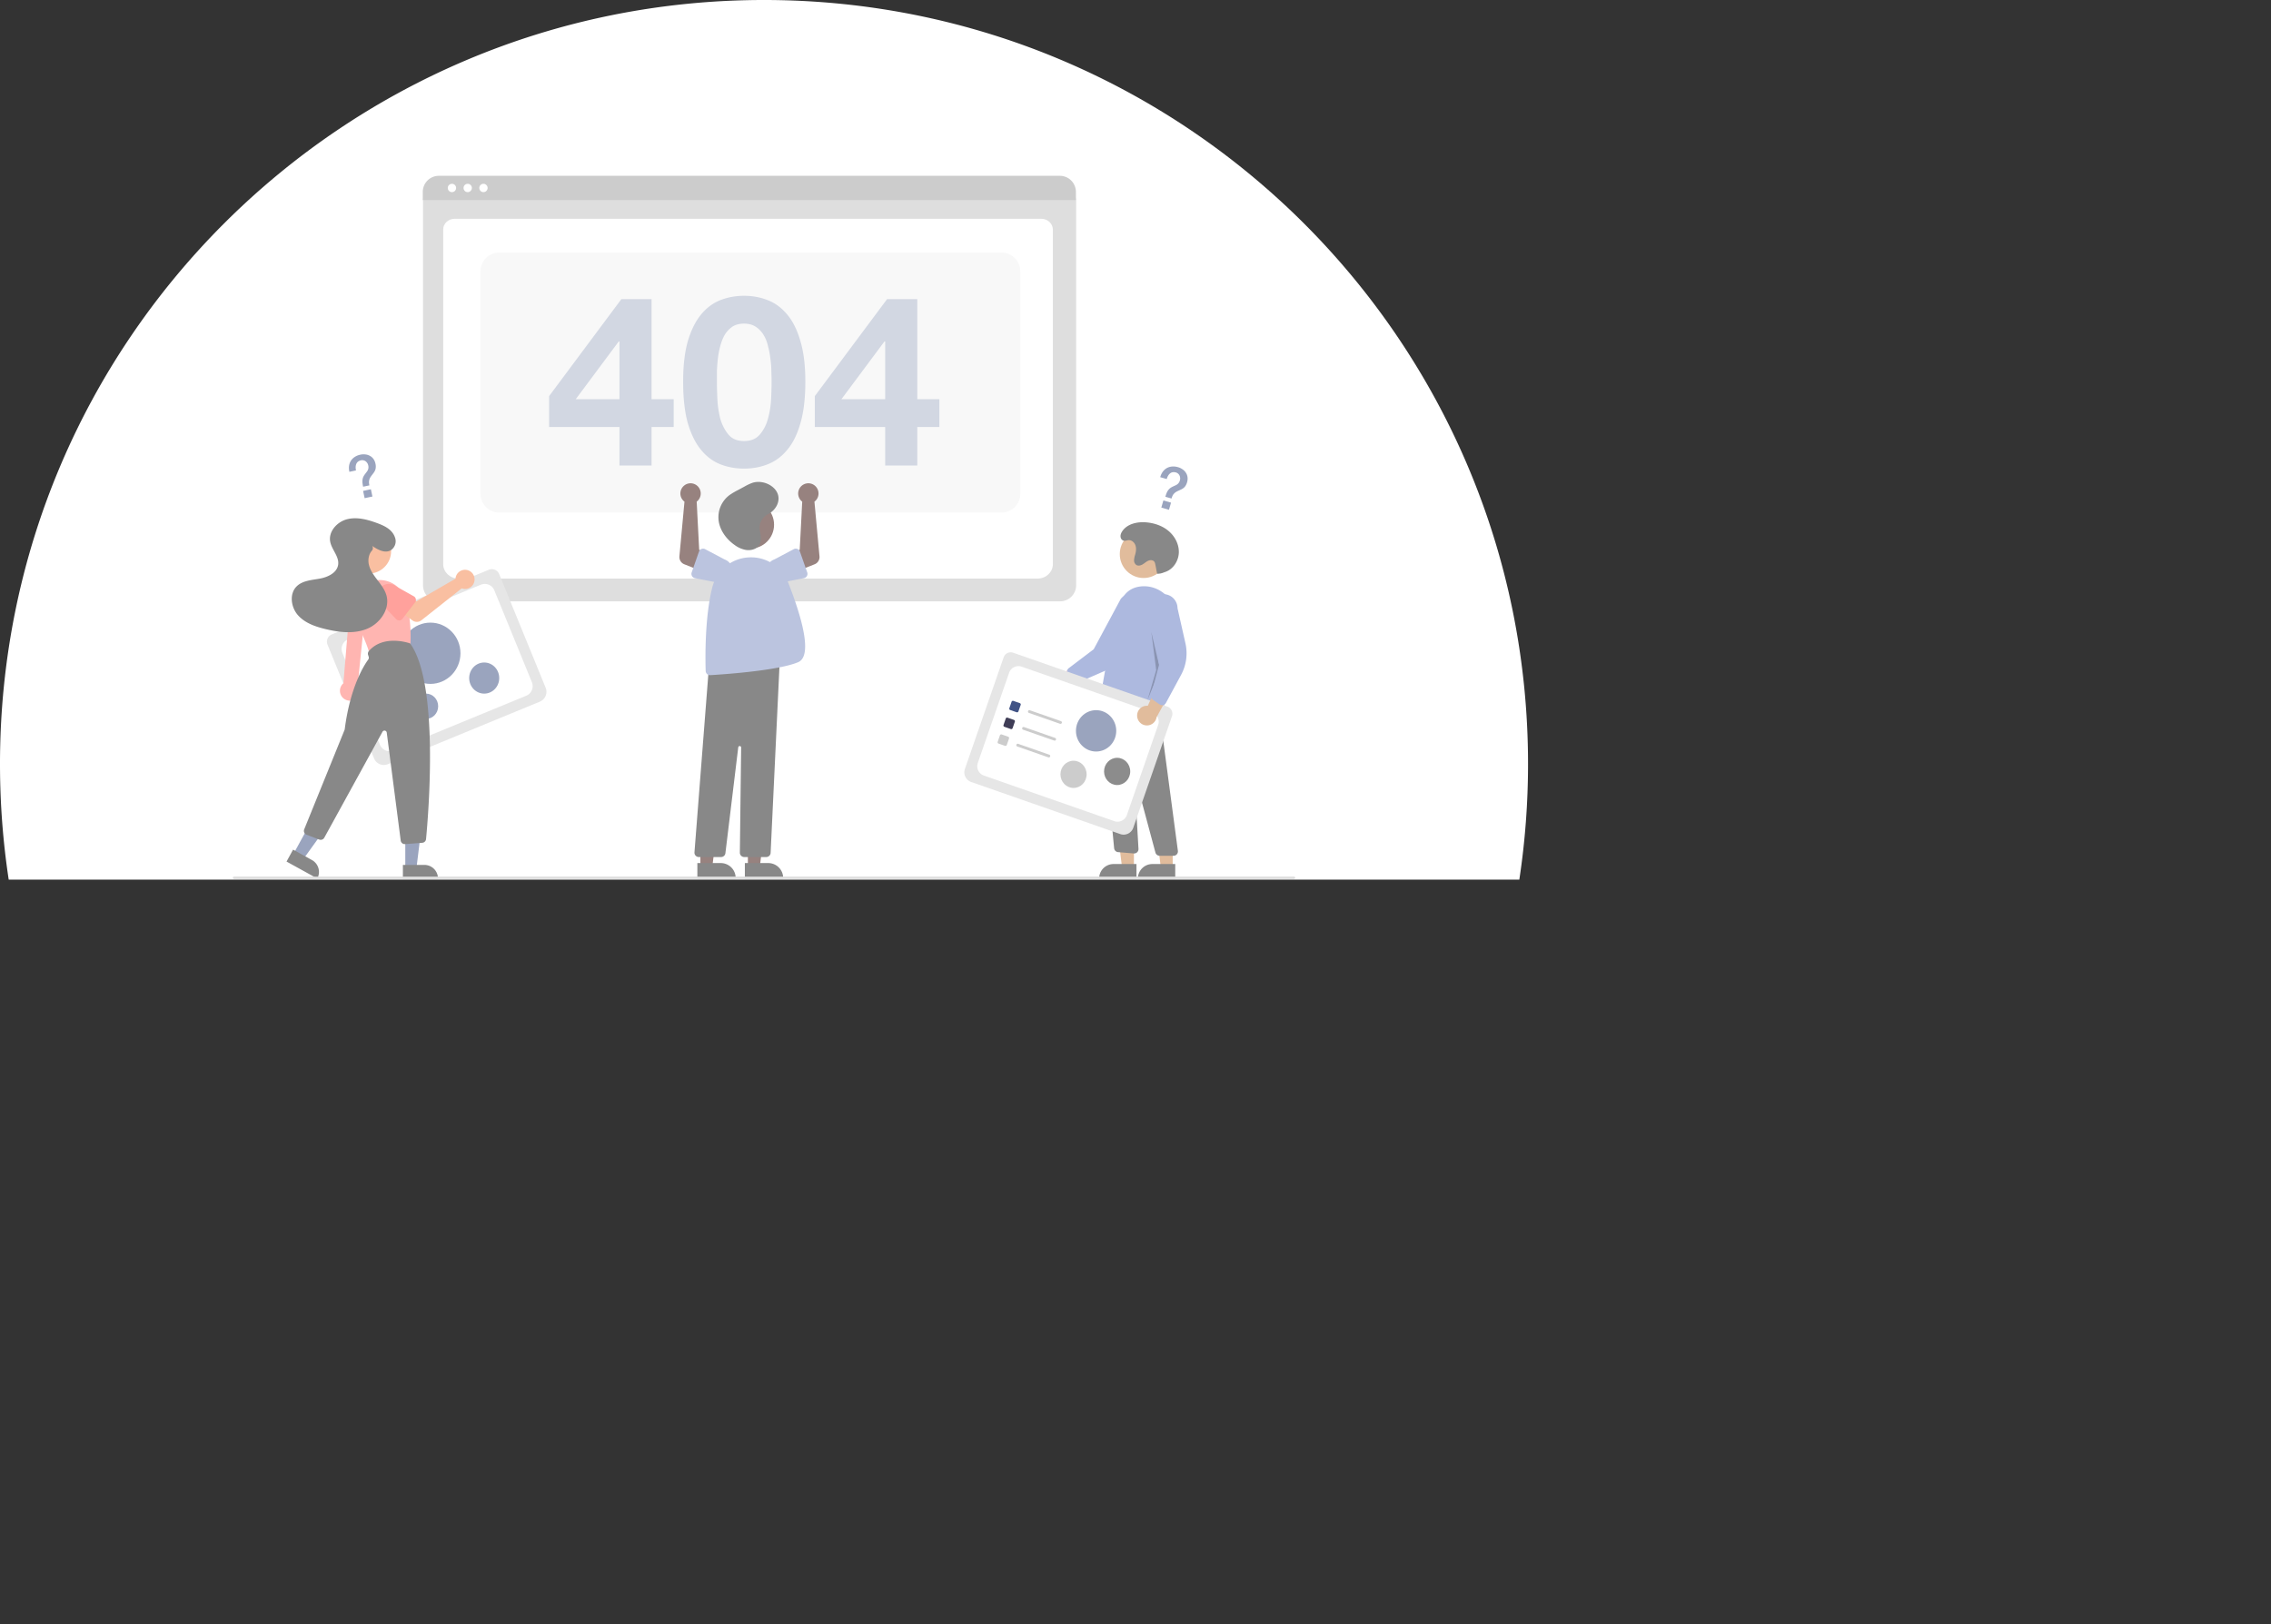 <svg xmlns="http://www.w3.org/2000/svg" width="917" height="656" fill="none"><rect width="100%" height="100%" fill="#333333" stroke="none"/><path fill="#fff" fill-rule="evenodd" d="M613.482 355.243A310.904 310.904 0 0 0 617 308.5C617 138.12 478.88 0 308.5 0S0 138.12 0 308.5c0 15.89 1.201 31.5 3.518 46.743h609.964Z" clip-rule="evenodd"/><path fill="#DEDEDE" d="M428.071 242.837H177.259a6.454 6.454 0 0 1-4.564-1.9 6.493 6.493 0 0 1-1.893-4.58V81.168a4.759 4.759 0 0 1 1.387-3.355 4.727 4.727 0 0 1 3.343-1.392h254.184a4.812 4.812 0 0 1 3.402 1.416 4.847 4.847 0 0 1 1.411 3.413v155.107a6.498 6.498 0 0 1-1.894 4.58 6.452 6.452 0 0 1-4.564 1.9Z"/><path fill="#9AA4BE" d="m469.754 202.102 3.091.886-.827 2.884-3.091-.886.827-2.884Zm-1.274-9.403c.243-.846.586-1.58 1.031-2.201a5.305 5.305 0 0 1 1.617-1.459 5.18 5.18 0 0 1 2.077-.628c.772-.078 1.58.004 2.426.246a5.983 5.983 0 0 1 1.869.886 4.538 4.538 0 0 1 1.333 1.356c.352.517.574 1.105.668 1.764.094.659.035 1.358-.177 2.097-.154.538-.35.989-.588 1.354a3.561 3.561 0 0 1-.752.883 4.491 4.491 0 0 1-.865.576l-.923.434c-.363.162-.7.324-1.013.484-.312.16-.602.36-.87.599a3.61 3.61 0 0 0-.723.866c-.203.358-.383.814-.542 1.368l-2.492-.715a13.71 13.71 0 0 1 .582-1.68c.214-.455.448-.837.703-1.147.256-.31.528-.564.819-.764.31-.211.656-.403 1.039-.576.307-.145.595-.278.864-.401.283-.119.541-.261.772-.428.25-.178.461-.392.633-.642a2.85 2.85 0 0 0 .446-.946c.132-.461.16-.878.084-1.249a2.4 2.4 0 0 0-.346-.973 2.37 2.37 0 0 0-.612-.65 2.18 2.18 0 0 0-.653-.337c-.953-.274-1.751-.161-2.393.337-.623.487-1.084 1.254-1.384 2.3l-2.63-.754ZM146.611 198.248l3.146-.669.623 2.935-3.145.668-.624-2.934Zm-5.539-7.705c-.183-.861-.224-1.67-.123-2.427a5.303 5.303 0 0 1 .742-2.047 5.177 5.177 0 0 1 1.54-1.53c.644-.431 1.397-.739 2.258-.922a6.003 6.003 0 0 1 2.065-.095c.669.07 1.274.261 1.814.571a4.13 4.13 0 0 1 1.418 1.245c.392.538.668 1.183.828 1.934.117.547.155 1.038.117 1.472-.027.414-.11.792-.25 1.132a4.494 4.494 0 0 1-.493.915l-.611.817c-.245.313-.467.614-.667.902a4.156 4.156 0 0 0-.488.938c-.128.322-.205.69-.231 1.104-.011.412.043.899.163 1.462l-2.535.539a13.794 13.794 0 0 1-.276-1.757 5.418 5.418 0 0 1 .083-1.343c.08-.393.201-.746.364-1.058.175-.332.39-.664.647-.997.204-.272.395-.525.574-.76.195-.237.355-.484.481-.74.138-.274.224-.563.258-.864.05-.305.033-.653-.05-1.045-.1-.469-.271-.85-.513-1.142a2.42 2.42 0 0 0-.762-.697 2.384 2.384 0 0 0-.846-.286 2.165 2.165 0 0 0-.734.009c-.97.206-1.622.68-1.955 1.421-.321.723-.368 1.616-.142 2.68l-2.676.569Z"/><path fill="#fff" d="M418.922 233.662h-233.75c-3.426 0-6.214-2.62-6.214-5.84V92.682c0-2.388 2.066-4.33 4.605-4.33h236.892c2.581 0 4.681 1.974 4.681 4.401v135.069c0 3.22-2.787 5.84-6.214 5.84Z"/><path fill="#CCC" d="M434.439 80.799H170.711v-3.3a6.524 6.524 0 0 1 1.902-4.594 6.475 6.475 0 0 1 4.58-1.905h250.765a6.475 6.475 0 0 1 4.58 1.905 6.518 6.518 0 0 1 1.901 4.595v3.299Z"/><path fill="#fff" d="M182.49 77.592c.926 0 1.676-.753 1.676-1.682 0-.93-.75-1.682-1.676-1.682a1.68 1.68 0 0 0-1.677 1.682 1.68 1.68 0 0 0 1.677 1.682ZM188.853 77.592c.926 0 1.676-.753 1.676-1.682 0-.93-.75-1.682-1.676-1.682-.926 0-1.676.753-1.676 1.682 0 .929.75 1.682 1.676 1.682ZM195.216 77.592c.926 0 1.676-.753 1.676-1.682 0-.93-.75-1.682-1.676-1.682-.926 0-1.676.753-1.676 1.682 0 .929.75 1.682 1.676 1.682Z"/><path fill="#F8F8F8" d="M201.536 207h202.928c1.999 0 3.915-.81 5.329-2.251a7.768 7.768 0 0 0 2.207-5.436v-89.626a7.764 7.764 0 0 0-2.207-5.435 7.462 7.462 0 0 0-5.329-2.252H201.536c-1.999 0-3.915.81-5.329 2.252a7.764 7.764 0 0 0-2.207 5.435v89.626c0 2.039.794 3.994 2.207 5.436a7.465 7.465 0 0 0 5.329 2.251Z"/><path fill="#D2D7E2" d="M250.136 137.888h-.288l-17.376 23.328h17.664v-23.328Zm0 34.56H221.72v-12.48l29.184-39.168h12.192v40.416h8.928v11.232h-8.928V188h-12.96v-15.552Zm39.34-18.336c0 1.92.064 4.256.192 7.008a40.275 40.275 0 0 0 1.152 7.872c.704 2.496 1.792 4.64 3.264 6.432 1.472 1.792 3.584 2.688 6.336 2.688 2.816 0 4.96-.896 6.432-2.688 1.536-1.792 2.624-3.936 3.264-6.432a36.065 36.065 0 0 0 1.248-7.872c.128-2.752.192-5.088.192-7.008 0-1.152-.032-2.528-.096-4.128 0-1.664-.128-3.36-.384-5.088a33.973 33.973 0 0 0-.96-5.088c-.384-1.728-.992-3.264-1.824-4.608a10.297 10.297 0 0 0-3.168-3.264c-1.28-.832-2.848-1.248-4.704-1.248-1.856 0-3.424.416-4.704 1.248-1.216.832-2.24 1.92-3.072 3.264-.768 1.344-1.376 2.88-1.824 4.608a33.973 33.973 0 0 0-.96 5.088 70.674 70.674 0 0 0-.384 5.088v4.128Zm-13.632 0c0-6.528.64-12 1.92-16.416 1.344-4.48 3.136-8.064 5.376-10.752 2.24-2.688 4.832-4.608 7.776-5.76 3.008-1.152 6.176-1.728 9.504-1.728 3.392 0 6.56.576 9.504 1.728 3.008 1.152 5.632 3.072 7.872 5.76 2.304 2.688 4.096 6.272 5.376 10.752 1.344 4.416 2.016 9.888 2.016 16.416 0 6.72-.672 12.352-2.016 16.896-1.28 4.48-3.072 8.064-5.376 10.752-2.24 2.688-4.864 4.608-7.872 5.76-2.944 1.152-6.112 1.728-9.504 1.728-3.328 0-6.496-.576-9.504-1.728-2.944-1.152-5.536-3.072-7.776-5.76-2.24-2.688-4.032-6.272-5.376-10.752-1.28-4.544-1.92-10.176-1.92-16.896Zm81.58-16.224h-.288l-17.376 23.328h17.664v-23.328Zm0 34.56h-28.416v-12.48l29.184-39.168h12.192v40.416h8.928v11.232h-8.928V188h-12.96v-15.552Z"/><path fill="#FFB8B8" d="M421.813 273.141a3.923 3.923 0 0 1 5.996-.685l12.428-6.436-.772 7.251-11.684 5a3.952 3.952 0 0 1-2.61 1.05 3.952 3.952 0 0 1-2.645-.955 3.982 3.982 0 0 1-.713-5.225Z"/><path fill="#ADB9DF" d="M432.507 275.845a1.769 1.769 0 0 1-.596-.869l-.989-3.204a1.783 1.783 0 0 1 .621-1.933l10.074-7.635 10.909-20.309a5.692 5.692 0 0 1 1.673-1.455 5.654 5.654 0 0 1 6.289.45 5.696 5.696 0 0 1 1.992 6.002 5.708 5.708 0 0 1-.991 1.987l-6.207 13.144a18.175 18.175 0 0 1-9.183 8.914l-11.805 5.138a1.762 1.762 0 0 1-1.787-.23Z"/><path fill="#E1BC9C" d="M461.764 233.42c5.309 0 9.613-4.319 9.613-9.646 0-5.327-4.304-9.646-9.613-9.646-5.309 0-9.613 4.319-9.613 9.646 0 5.327 4.304 9.646 9.613 9.646ZM457.864 350.309h-4.798l-2.282-18.572 7.082.001-.002 18.571Z"/><path fill="#888" d="M449.638 348.933h9.254v5.846h-15.08a5.856 5.856 0 0 1 1.706-4.134 5.807 5.807 0 0 1 4.12-1.712Z"/><path fill="#E1BC9C" d="m473.519 350.31-4.798-.001-2.283-18.572 7.083.001-.002 18.572Z"/><path fill="#888" d="M465.294 348.935h9.253v5.846h-15.08a5.857 5.857 0 0 1 3.597-5.401 5.808 5.808 0 0 1 2.23-.445ZM473.869 345.597h-5.623a1.763 1.763 0 0 1-1.7-1.308l-8.094-30.123a.192.192 0 0 0-.082-.113.194.194 0 0 0-.259.042.193.193 0 0 0-.043.134l1.635 28.568c.015.253-.025.506-.117.742a1.756 1.756 0 0 1-1.046 1.023c-.238.085-.49.119-.742.098l-6.32-.529a1.768 1.768 0 0 1-1.603-1.557l-5.757-59.987 2.227 1.341 20.872-3.556 8.398 63.224a1.77 1.77 0 0 1-1.018 1.843 1.76 1.76 0 0 1-.728.158Z"/><path fill="#ADB9DF" d="M451.099 288.919a12.85 12.85 0 0 1-6.533-1.845 1.756 1.756 0 0 1-.836-1.802c.734-4.511 4.573-27.651 8.066-40.266 1.422-5.138 4.568-7.906 9.349-8.225 6.993-.46 13.209 5.03 13.856 12.253 1.142 12.743-3.496 30.849-5.543 38.042a1.775 1.775 0 0 1-1.148 1.193 1.758 1.758 0 0 1-1.626-.287l-4.173-3.257a1.376 1.376 0 0 0-1.768.074c-3.517 3.147-6.858 4.121-9.644 4.12Z"/><path fill="#000" d="m464.899 255.269 3.522 14.924-5.088 12.567 3.523-12.175-1.957-15.316Z" opacity=".2"/><path fill="#888" d="M467.248 231.706a6.46 6.46 0 0 0 2.5-.454c.35-.136.713-.247 1.063-.382 3.084-1.196 5.117-4.492 5.19-7.81.073-3.317-1.639-6.538-4.182-8.66-2.542-2.122-5.835-3.212-9.132-3.464-3.552-.271-7.552.633-9.537 3.601-.528.79-.898 1.748-.585 2.702.094.288.262.546.486.749.886.791 1.77.196 2.674.144 1.242-.073 2.357.936 2.758 2.118.401 1.182.224 2.483-.1 3.688a9.236 9.236 0 0 0-.462 2.242 2.25 2.25 0 0 0 .93 1.986c.776.47 1.796.198 2.572-.272.777-.47 1.448-1.123 2.286-1.469.839-.346 1.966-.269 2.454.498.155.279.26.583.31.899.438 2 .337 1.883.775 3.884Z"/><path fill="#E6E6E6" d="m452.349 336.837-60.193-21.035a4.141 4.141 0 0 1-2.357-2.11 4.157 4.157 0 0 1-.183-3.163l15.642-45.069a3.031 3.031 0 0 1 1.54-1.732 3.01 3.01 0 0 1 2.309-.135l62.228 21.746a3.08 3.08 0 0 1 1.756 1.572c.355.736.404 1.584.137 2.357l-15.625 45.02a4.139 4.139 0 0 1-2.102 2.364 4.116 4.116 0 0 1-3.152.185Z"/><path fill="#fff" d="m397.293 313.211 52.634 18.393a3.989 3.989 0 0 0 3.058-.177 4.011 4.011 0 0 0 2.037-2.294l12.631-36.393a4.03 4.03 0 0 0-.176-3.069 4.006 4.006 0 0 0-2.287-2.044l-52.634-18.394a3.993 3.993 0 0 0-3.058.177 4.011 4.011 0 0 0-2.038 2.295l-12.63 36.393a4.017 4.017 0 0 0 2.463 5.113Z"/><path fill="#415385" d="m410.511 287.642-2.607-.911a.57.57 0 0 1-.348-.722l.908-2.615a.566.566 0 0 1 .719-.349l2.607.911a.565.565 0 0 1 .347.721l-.908 2.616a.566.566 0 0 1-.718.349Z"/><path fill="#3F3D56" d="m408.158 294.419-2.607-.911a.564.564 0 0 1-.347-.721l.907-2.616a.566.566 0 0 1 .719-.349l2.607.911a.569.569 0 0 1 .348.722l-.908 2.615a.566.566 0 0 1-.719.349Z"/><path fill="#CCC" d="m405.806 301.197-2.606-.911a.565.565 0 0 1-.348-.721l.908-2.616a.565.565 0 0 1 .719-.348l2.607.911a.564.564 0 0 1 .347.721l-.908 2.616a.564.564 0 0 1-.719.348ZM428.027 292.297l-12.56-4.389a.578.578 0 0 1-.324-.289.564.564 0 0 1-.025-.433.593.593 0 0 1 .112-.191.546.546 0 0 1 .39-.188.54.54 0 0 1 .218.031l12.56 4.389a.564.564 0 0 1 .061 1.046.57.57 0 0 1-.432.024ZM425.674 299.074l-12.56-4.389a.569.569 0 0 1-.06-1.046.563.563 0 0 1 .432-.024l12.559 4.389c.07.024.135.062.191.111a.57.57 0 0 1-.344.99.577.577 0 0 1-.218-.031ZM423.321 305.852l-12.56-4.389a.565.565 0 0 1-.347-.721.566.566 0 0 1 .719-.349l12.559 4.389a.562.562 0 0 1 .348.721.564.564 0 0 1-.719.349Z"/><path fill="#E1BC9C" d="M459.168 289.285a3.96 3.96 0 0 1 1.16-3.133 3.926 3.926 0 0 1 3.137-1.119l5.821-12.761 3.852 6.185-6.118 11.17a3.972 3.972 0 0 1-1.409 2.441 3.945 3.945 0 0 1-5.251-.228 3.985 3.985 0 0 1-1.192-2.555Z"/><path fill="#ADB9DF" d="M469.246 284.791c-.358 0-.708-.109-1.003-.314l-2.749-1.909a1.776 1.776 0 0 1-.7-1.906l3.231-12.245-3.905-22.736a5.706 5.706 0 0 1 1.64-4.038 5.672 5.672 0 0 1 4.006-1.69 5.656 5.656 0 0 1 4.022 1.651 5.715 5.715 0 0 1 1.679 4.022l3.2 14.186a18.27 18.27 0 0 1-1.744 12.701l-6.129 11.353a1.76 1.76 0 0 1-1.548.925Z"/><path fill="#97827F" d="M301.988 350.113h4.799l2.282-18.571h-7.081v18.571Z"/><path fill="#888" d="M300.764 348.541h9.45a6.023 6.023 0 0 1 5.563 3.73c.303.733.459 1.519.459 2.313v.196l-15.472.001v-6.24Z"/><path fill="#97827F" d="M282.811 350.113h4.798l2.283-18.571h-7.082l.001 18.571Z"/><path fill="#888" d="M281.586 348.541h9.45a6.023 6.023 0 0 1 5.564 3.73c.302.733.458 1.519.458 2.313v.196l-15.472.001v-6.24Z"/><path fill="#97827F" d="M302.947 221.542c5.309 0 9.612-4.319 9.612-9.646 0-5.327-4.303-9.646-9.612-9.646s-9.613 4.319-9.613 9.646c0 5.327 4.304 9.646 9.613 9.646Z"/><path fill="#888" d="M309.41 346.106h-8.904a1.76 1.76 0 0 1-1.633-1.106 1.775 1.775 0 0 1-.128-.683l.518-42.427a.584.584 0 0 0-.962-.461.591.591 0 0 0-.208.382l-5.182 42.741a1.76 1.76 0 0 1-1.749 1.554h-8.989a1.75 1.75 0 0 1-1.293-.567 1.763 1.763 0 0 1-.463-1.338l5.936-76.219.161-.018 28.426-3.08-3.77 79.539a1.764 1.764 0 0 1-1.76 1.683Z"/><path fill="#BBC4DF" d="M286.699 272.66a1.756 1.756 0 0 1-1.223-.5 1.77 1.77 0 0 1-.532-1.212c-.155-4.819-.421-21.495 2.67-33.737a16.071 16.071 0 0 1 5.401-8.509 15.987 15.987 0 0 1 9.39-3.603 16.077 16.077 0 0 1 9.582 2.537 16.162 16.162 0 0 1 6.292 7.683c5.196 13.237 10.105 29.552 3.985 32.111-8.022 3.353-29.167 4.848-35.457 5.226a1.3 1.3 0 0 1-.108.004Z"/><path fill="#97827F" d="M323.438 202.147c.151.156.314.299.488.429l-1.01 19.451-4.197 2.156 2.415 6.781 7.8-3.092a3.132 3.132 0 0 0 1.518-1.278 3.15 3.15 0 0 0 .449-1.935l-2.043-22.063a4.133 4.133 0 0 0 .148-6.492 4.098 4.098 0 0 0-6.315 1.417 4.133 4.133 0 0 0 .747 4.626Z"/><path fill="#BBC4DF" d="m322.997 222.749 2.953 8.42a1.77 1.77 0 0 1-1.327 2.321l-8.706 1.692a4.872 4.872 0 0 1-3.731-.222 4.904 4.904 0 0 1-2.486-2.801 4.925 4.925 0 0 1 .212-3.745 4.9 4.9 0 0 1 2.785-2.501l7.817-4.141a1.763 1.763 0 0 1 1.464-.082 1.763 1.763 0 0 1 1.019 1.059Z"/><path fill="#97827F" d="M281.801 202.147a4.06 4.06 0 0 1-.488.429l1.009 19.451 4.197 2.156-2.415 6.781-7.8-3.092a3.145 3.145 0 0 1-1.967-3.213l2.044-22.063a4.127 4.127 0 0 1 2.119-7.413 4.1 4.1 0 0 1 4.047 2.338 4.133 4.133 0 0 1-.746 4.626Z"/><path fill="#BBC4DF" d="M283.262 221.69a1.75 1.75 0 0 1 1.464.083l7.817 4.14a4.898 4.898 0 0 1 2.785 2.502 4.922 4.922 0 0 1 .212 3.744 4.904 4.904 0 0 1-2.486 2.801 4.872 4.872 0 0 1-3.731.222l-8.706-1.691a1.765 1.765 0 0 1-1.327-2.322l2.953-8.42a1.772 1.772 0 0 1 1.019-1.059Z"/><path fill="#888" d="M306.68 213.54a6.352 6.352 0 0 1 .886-3.506 6.317 6.317 0 0 1 2.653-2.45c2.922-1.514 4.757-4.743 3.953-7.691-1.03-3.773-6.148-6.221-10.296-4.923a19.04 19.04 0 0 0-3.233 1.508l-2.709 1.458a27.9 27.9 0 0 0-3.34 1.978 11.121 11.121 0 0 0-3.626 4.604 11.152 11.152 0 0 0-.785 5.815c.533 3.837 3.037 7.355 6.464 9.764a10.923 10.923 0 0 0 4.43 1.976c1.643.272 3.472-.037 4.673-1.062 1.877-1.603 1.684-4.285 1.076-6.526a4.79 4.79 0 0 1-.146-.945Z"/><path fill="#E6E6E6" d="m199.311 248.522-.789.325.054.132.788-.325-.053-.132ZM169.469 293.496l-.789.324.054.132.788-.324-.053-.132Z"/><ellipse cx="442.591" cy="295.143" fill="#9AA4BE" rx="8.135" ry="8.353"/><ellipse cx="451.088" cy="311.533" fill="#8C8C8C" rx="5.284" ry="5.498"/><ellipse cx="433.477" cy="312.71" fill="#CCC" rx="5.284" ry="5.498"/><path fill="#E6E6E6" d="m217.985 283.356-61.36 25.26a4.289 4.289 0 0 1-3.285-.013 4.304 4.304 0 0 1-2.317-2.339l-18.783-45.942a3.17 3.17 0 0 1 .009-2.416 3.158 3.158 0 0 1 1.707-1.703l63.434-26.113a3.193 3.193 0 0 1 2.449.01 3.208 3.208 0 0 1 1.727 1.742l18.762 45.892a4.328 4.328 0 0 1-.013 3.297 4.306 4.306 0 0 1-2.33 2.325Z"/><path fill="#fff" d="m158.848 303.043 53.655-22.088a4.173 4.173 0 0 0 2.261-2.254 4.193 4.193 0 0 0 .011-3.198l-15.168-37.098a4.165 4.165 0 0 0-3.838-2.592 4.155 4.155 0 0 0-1.595.312l-53.654 22.088a4.182 4.182 0 0 0-2.272 5.451l15.167 37.099a4.172 4.172 0 0 0 2.246 2.269 4.166 4.166 0 0 0 3.187.011Z"/><ellipse cx="173.794" cy="263.815" fill="#9AA4BE" rx="12.133" ry="12.371"/><ellipse cx="195.517" cy="273.83" fill="#9AA4BE" rx="6.066" ry="6.284"/><ellipse cx="172.034" cy="285.219" fill="#9AA4BE" rx="4.892" ry="5.105"/><path fill="#E6E6E6" d="m145.934 270.495-.788.324.053.132.789-.324-.054-.132ZM150.949 282.765l-.789.325.054.132.789-.325-.054-.132ZM165.418 283.589l-.788.325.054.132.788-.325-.054-.132ZM163.069 284.712l-1.615.665-.054-.132 1.615-.665.054.132Zm-3.231 1.33-1.615.665-.054-.132 1.615-.665.054.132Zm-3.23 1.33-1.615.665-.054-.132 1.615-.665.054.132ZM153.323 288.569l-.789.325.054.131.789-.324-.054-.132ZM167.119 294.618l-1.615.665-.054-.132 1.615-.665.054.132Zm-3.231 1.33-1.615.665-.054-.132 1.615-.665.054.132Zm-3.23 1.33-1.615.665-.054-.132 1.615-.665.054.132ZM157.373 298.475l-.789.325.054.132.789-.325-.054-.132Z"/><path fill="#3F3D56" d="M165.447 284.655a.996.996 0 0 0 .994-.999.996.996 0 0 0-.994-.998.996.996 0 0 0-.995.998c0 .552.445.999.995.999Z"/><path fill="#FFB5B1" d="M143.032 282.524a3.956 3.956 0 0 0 2.082-2.625 3.967 3.967 0 0 0-.669-3.287l2.955-28.985h-6.385l-2.348 28.302a3.992 3.992 0 0 0 1.559 6.892 3.96 3.96 0 0 0 2.806-.297Z"/><path fill="#F9BFA1" d="M148.896 231.629c4.989 0 9.033-4.058 9.033-9.064s-4.044-9.064-9.033-9.064-9.033 4.058-9.033 9.064 4.044 9.064 9.033 9.064Z"/><path fill="#FFB5B1" d="M150.596 264.507a1.648 1.648 0 0 1-1.592-1.217c-.724-2.639-2.607-7.1-5.597-13.26a11.023 11.023 0 0 1-.278-8.98 10.99 10.99 0 0 1 2.588-3.789 10.927 10.927 0 0 1 3.906-2.395 10.913 10.913 0 0 1 8.502.516 10.946 10.946 0 0 1 3.433 2.674 10.984 10.984 0 0 1 2.124 3.803c2.318 7.291 2.206 15.1 2.05 18.118a1.666 1.666 0 0 1-1.3 1.537l-13.481 2.955a1.7 1.7 0 0 1-.355.038Z"/><path fill="#9AA4BE" d="M163.651 350.58h4.508l2.146-17.452h-6.655l.001 17.452Z"/><path fill="#888" d="m176.855 354.781-14.171.001v-5.494h8.696a5.457 5.457 0 0 1 3.871 1.609 5.492 5.492 0 0 1 1.604 3.884Z"/><path fill="#9AA4BE" d="m118.565 344.717 3.951 2.179 10.259-14.255-5.831-3.217-8.379 15.293Z"/><path fill="#888" d="m128.12 354.781-12.418-6.85 2.637-4.815 7.621 4.204a5.497 5.497 0 0 1 2.62 3.282 5.513 5.513 0 0 1-.46 4.179ZM163.44 340.893a1.661 1.661 0 0 1-1.64-1.447l-5.638-43.603a.921.921 0 0 0-1.304-.716.92.92 0 0 0-.413.389L130.944 338.3a1.658 1.658 0 0 1-2.039.751l-5.122-1.958a1.662 1.662 0 0 1-.944-2.178l16.28-40.13c.041-.102.069-.208.083-.318 2.205-17.125 7.815-25.833 9.482-28.094a1.295 1.295 0 0 0 .182-1.171l-.229-.69a1.67 1.67 0 0 1 .319-1.615c6.006-6.865 16.475-3.119 16.58-3.081l.052.02.033.045c11.739 16.154 7.399 68.622 6.409 78.976a1.648 1.648 0 0 1-.488 1.026c-.278.274-.644.44-1.032.469l-6.941.536a1.854 1.854 0 0 1-.129.005Z"/><path fill="#F9BFA1" d="M184.013 233.096a3.74 3.74 0 0 0-.088.605l-15.799 9.146-3.841-2.219-4.093 5.378 6.418 4.59a2.935 2.935 0 0 0 3.53-.086l16.291-12.897a3.84 3.84 0 0 0 2.296.121 3.86 3.86 0 0 0 1.956-1.21 3.878 3.878 0 0 0 .489-4.377 3.853 3.853 0 0 0-5.992-1.038 3.876 3.876 0 0 0-1.167 1.987Z"/><path fill="#FFA19C" d="m167.598 243.279-5.106 6.641a1.655 1.655 0 0 1-2.503.137l-5.78-6.023a4.621 4.621 0 0 1-.803-6.464 4.587 4.587 0 0 1 6.44-.823l7.25 4.068c.207.117.387.277.528.469a1.677 1.677 0 0 1 .276 1.355 1.67 1.67 0 0 1-.302.64Z"/><path fill="#FFB5B1" d="m147.807 254.817-8.226-1.49a1.648 1.648 0 0 1-1.131-.79 1.672 1.672 0 0 1-.143-1.376l2.667-7.922a4.61 4.61 0 0 1 1.914-2.955 4.582 4.582 0 0 1 3.435-.736 4.597 4.597 0 0 1 2.95 1.912 4.63 4.63 0 0 1 .743 3.445l-.261 8.331a1.656 1.656 0 0 1-.613 1.238 1.654 1.654 0 0 1-1.335.343Z"/><path fill="#888" d="M150.325 220.481c2.321 1.594 5.37 3.233 7.741 1.535a4.323 4.323 0 0 0 1.536-2.259 4.346 4.346 0 0 0-.12-2.732c-1.135-3.258-4.255-4.692-7.238-5.792-3.878-1.429-8.101-2.566-12.104-1.543-4.004 1.024-7.542 4.913-6.819 8.995.581 3.282 3.667 6.014 3.229 9.318-.441 3.326-4.169 5.077-7.459 5.671-3.291.595-6.974.786-9.339 3.158-3.017 3.025-2.263 8.434.576 11.628 2.838 3.195 7.122 4.643 11.274 5.627 5.5 1.305 11.448 1.99 16.672-.174 5.223-2.165 9.288-7.992 7.775-13.456-.639-2.308-2.145-4.258-3.6-6.157s-2.929-3.885-3.484-6.215c-.462-1.941-.12-4.195 1.163-5.652a1.645 1.645 0 0 0 .219-1.914l-.022-.038Z"/><path fill="#DEDEDE" d="M522.312 355H94.688a.834.834 0 0 1-.487-.147.444.444 0 0 1-.201-.353c0-.132.072-.259.201-.353a.834.834 0 0 1 .487-.147h427.624c.183 0 .358.053.487.147a.444.444 0 0 1 .201.353.444.444 0 0 1-.201.353.836.836 0 0 1-.487.147Z"/></svg>
